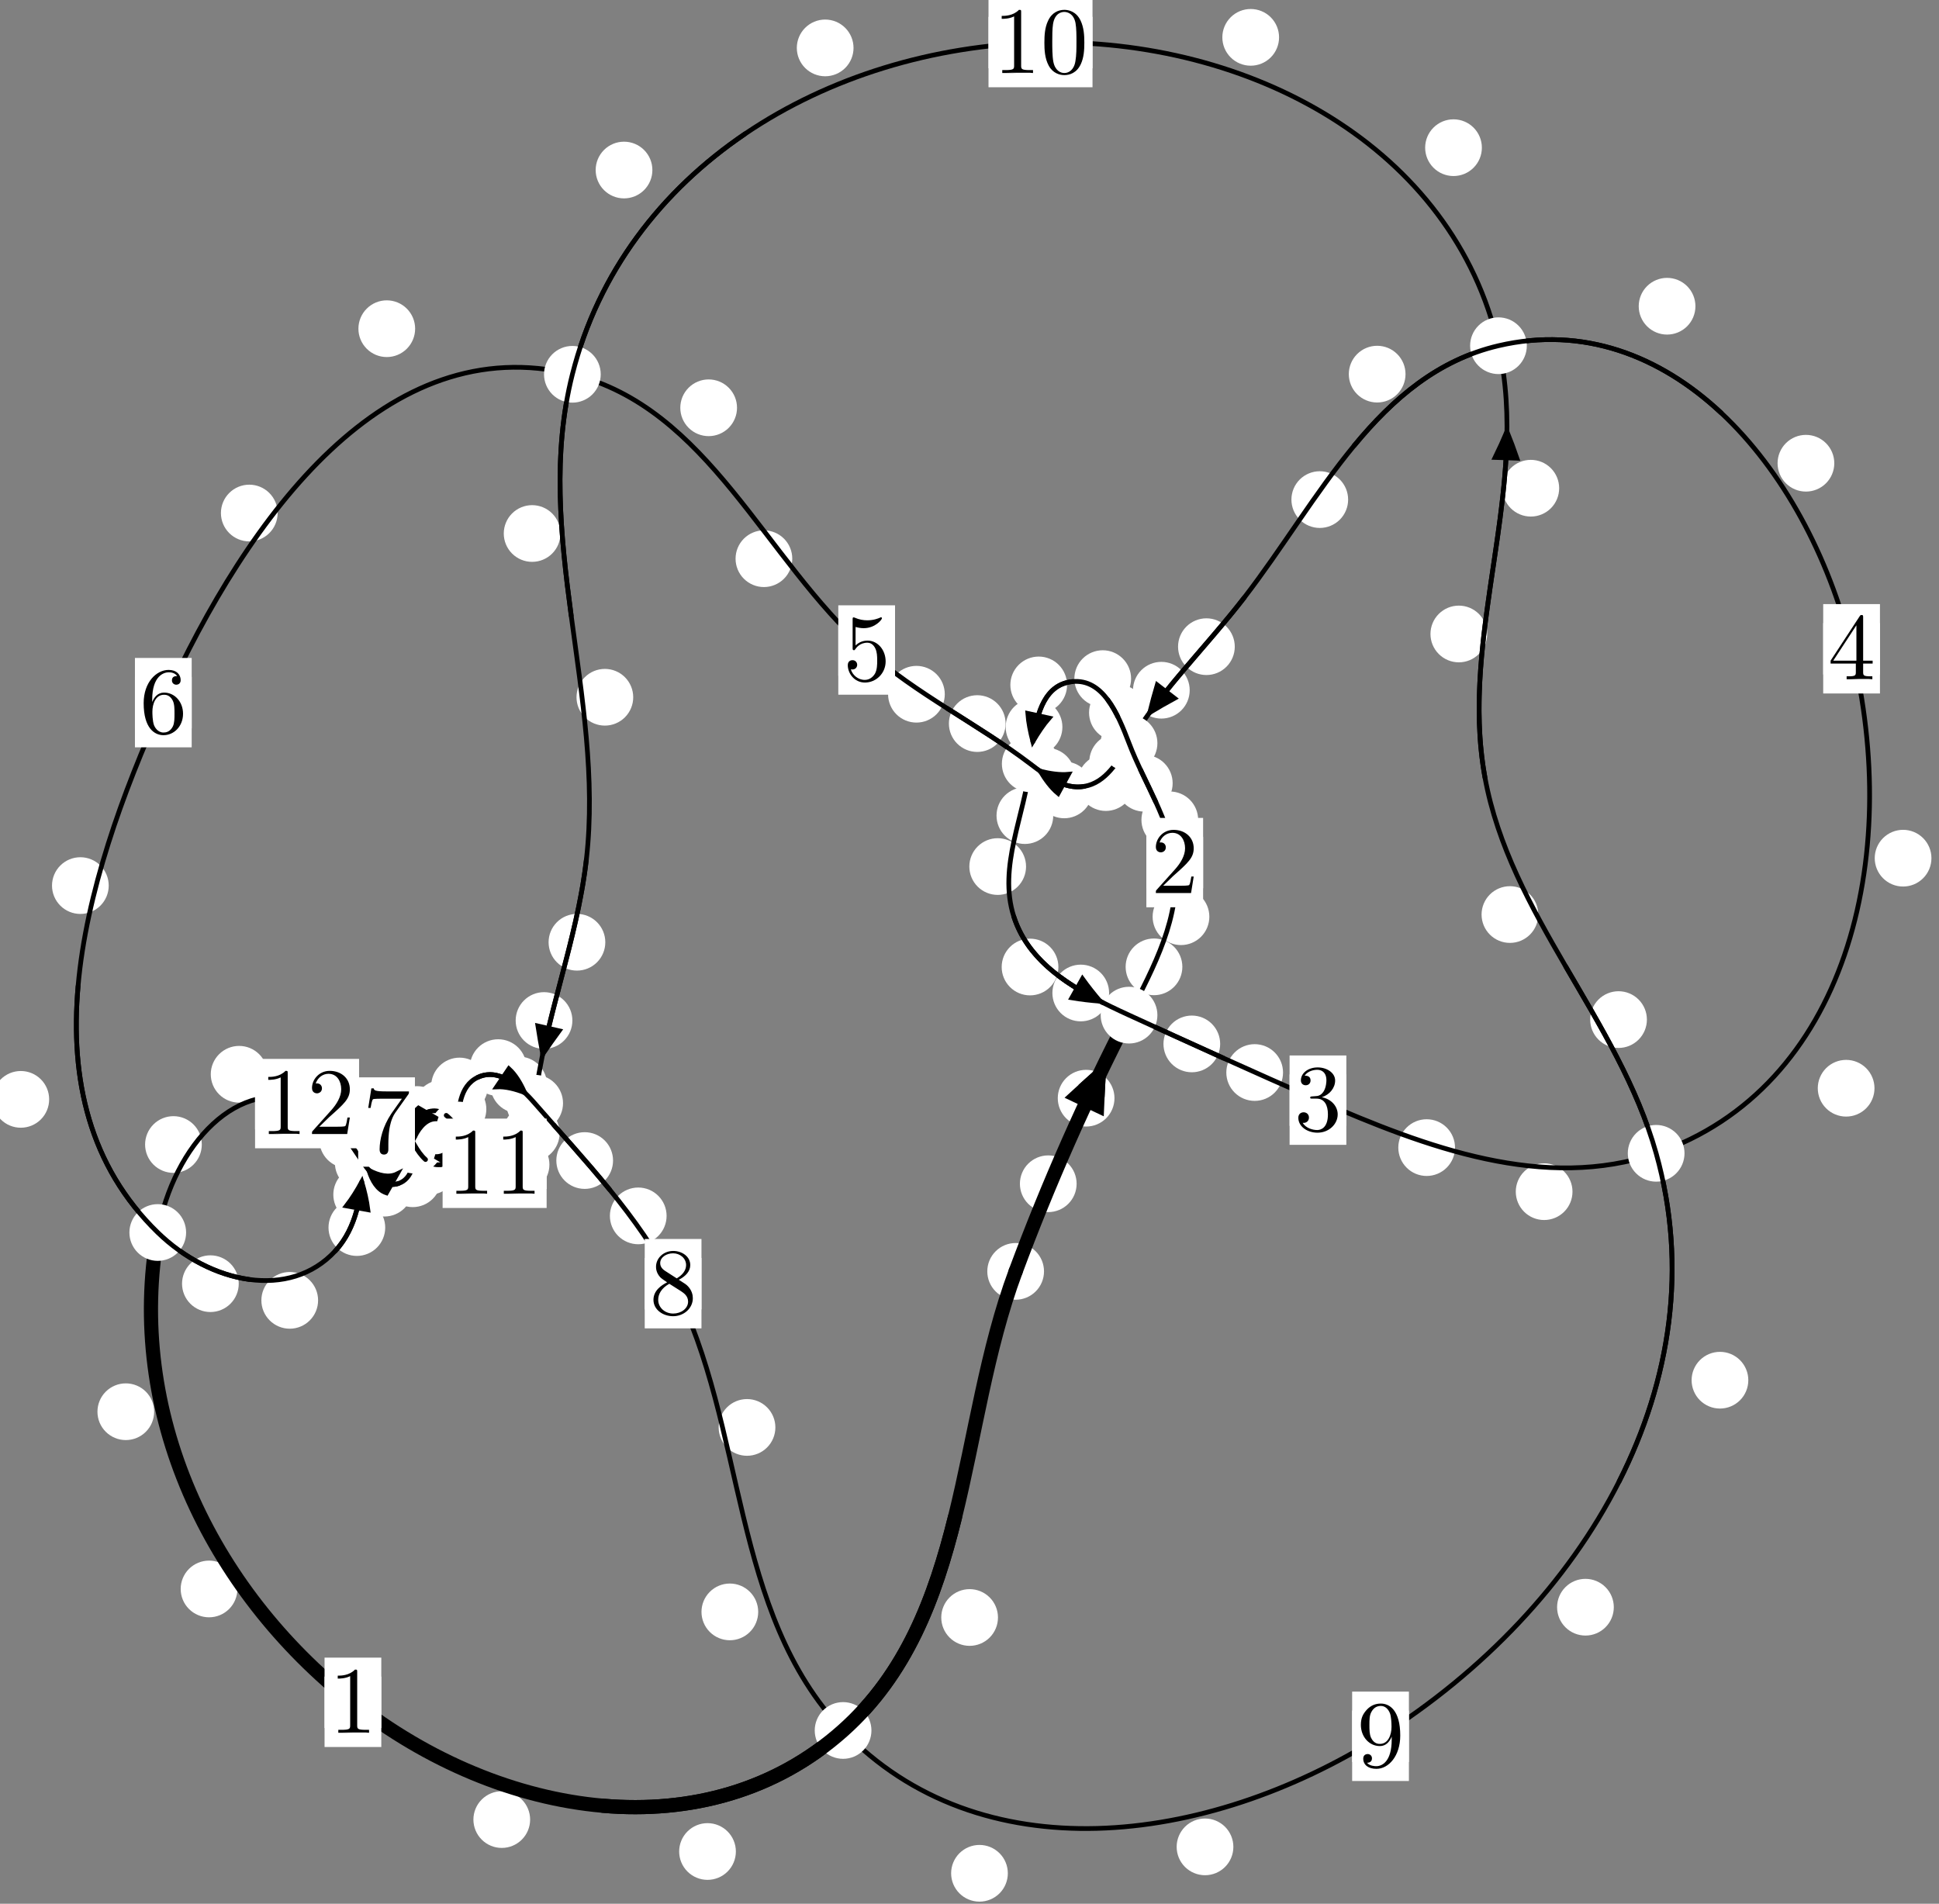 <?xml version="1.0"?>
<!-- Created by MetaPost 1.999 on 2021.07.06:0008 -->
<svg version="1.1" xmlns="http://www.w3.org/2000/svg" xmlns:xlink="http://www.w3.org/1999/xlink" width="204.369" height="200.665" viewBox="0 0 204.369 200.665">
<rect x="0" y="0" width="204.369" height="200.665" fill="#808080" stroke="none"/>
<!-- Original BoundingBox: -119.796310 -93.441727 84.572449 107.223541 -->
  <defs>
    <g transform="scale(0.01,0.01)" id="GLYPHcmr10_48">
      <path style="fill-rule: evenodd;" d="M460 -320C460 -400,455 -480,420 -554C374 -650,292 -666,250 -666C190 -666,117 -640,76 -547C44 -478,39 -400,39 -320C39 -245,43 -155,84 -79C127 2,200 22,249 22C303 22,379 1,423 -94C455 -163,460 -241,460 -320M249 -0C210 -0,151 -25,133 -121C122 -181,122 -273,122 -332C122 -396,122 -462,130 -516C149 -635,224 -644,249 -644C282 -644,348 -626,367 -527C377 -471,377 -395,377 -332C377 -257,377 -189,366 -125C351 -30,294 -0,249 -0"></path>
    </g>
    <g transform="scale(0.01,0.01)" id="GLYPHcmr10_49">
      <path style="fill-rule: evenodd;" d="M294 -640C294 -664,294 -666,271 -666C209 -602,121 -602,89 -602L89 -571C109 -571,168 -571,220 -597L220 -79C220 -43,217 -31,127 -31L95 -31L95 -0L257 -0L130 -3L217 -3L257 -3L297 -3L384 -3L419 -0L419 -31L387 -31C297 -31,294 -42,294 -79"></path>
    </g>
    <g transform="scale(0.01,0.01)" id="GLYPHcmr10_50">
      <path style="fill-rule: evenodd;" d="M127 -77L233 -180C389 -318,449 -372,449 -472C449 -586,359 -666,237 -666C124 -666,50 -574,50 -485C50 -429,100 -429,103 -429C120 -429,155 -441,155 -482C155 -508,137 -534,102 -534C94 -534,92 -534,89 -533C112 -598,166 -635,224 -635C315 -635,358 -554,358 -472C358 -392,308 -313,253 -251L61 -37C50 -26,50 -24,50 -0L421 -0L449 -174L424 -174C419 -144,412 -100,402 -85C395 -77,329 -77,307 -77"></path>
    </g>
    <g transform="scale(0.01,0.01)" id="GLYPHcmr10_51">
      <path style="fill-rule: evenodd;" d="M290 -352C372 -379,430 -449,430 -528C430 -610,342 -666,246 -666C145 -666,69 -606,69 -530C69 -497,91 -478,120 -478C151 -478,171 -500,171 -529C171 -579,124 -579,109 -579C140 -628,206 -641,242 -641C283 -641,338 -619,338 -529C338 -517,336 -459,310 -415C280 -367,246 -364,221 -363C213 -362,189 -360,182 -360C174 -359,167 -358,167 -348C167 -337,174 -337,191 -337L235 -337C317 -337,354 -269,354 -171C354 -35,285 -6,241 -6C198 -6,123 -23,88 -82C123 -77,154 -99,154 -137C154 -173,127 -193,98 -193C74 -193,42 -179,42 -135C42 -44,135 22,244 22C366 22,457 -69,457 -171C457 -253,394 -331,290 -352"></path>
    </g>
    <g transform="scale(0.01,0.01)" id="GLYPHcmr10_52">
      <path style="fill-rule: evenodd;" d="M294 -165L294 -78C294 -42,292 -31,218 -31L197 -31L197 -0L332 -0L238 -3L290 -3L332 -3L374 -3L427 -3L468 -0L468 -31L447 -31C373 -31,371 -42,371 -78L371 -165L471 -165L471 -196L371 -196L371 -651C371 -671,371 -677,355 -677C346 -677,343 -677,335 -665L28 -196L28 -165M300 -196L56 -196L300 -569"></path>
    </g>
    <g transform="scale(0.01,0.01)" id="GLYPHcmr10_53">
      <path style="fill-rule: evenodd;" d="M449 -201C449 -320,367 -420,259 -420C211 -420,168 -404,132 -369L132 -564C152 -558,185 -551,217 -551C340 -551,410 -642,410 -655C410 -661,407 -666,400 -666C399 -666,397 -666,392 -663C372 -654,323 -634,256 -634C216 -634,170 -641,123 -662C115 -665,113 -665,111 -665C101 -665,101 -657,101 -641L101 -345C101 -327,101 -319,115 -319C122 -319,124 -322,128 -328C139 -344,176 -398,257 -398C309 -398,334 -352,342 -334C358 -297,360 -258,360 -208C360 -173,360 -113,336 -71C312 -32,275 -6,229 -6C156 -6,99 -59,82 -118C85 -117,88 -116,99 -116C132 -116,149 -141,149 -165C149 -189,132 -214,99 -214C85 -214,50 -207,50 -161C50 -75,119 22,231 22C347 22,449 -74,449 -201"></path>
    </g>
    <g transform="scale(0.01,0.01)" id="GLYPHcmr10_54">
      <path style="fill-rule: evenodd;" d="M132 -328L132 -352C132 -605,256 -641,307 -641C331 -641,373 -635,395 -601C380 -601,340 -601,340 -556C340 -525,364 -510,386 -510C402 -510,432 -519,432 -558C432 -618,388 -666,305 -666C177 -666,42 -537,42 -316C42 -49,158 22,251 22C362 22,457 -72,457 -204C457 -331,368 -427,257 -427C189 -427,152 -376,132 -328M251 -6C188 -6,158 -66,152 -81C134 -128,134 -208,134 -226C134 -304,166 -404,256 -404C272 -404,318 -404,349 -342C367 -305,367 -254,367 -205C367 -157,367 -107,350 -71C320 -11,274 -6,251 -6"></path>
    </g>
    <g transform="scale(0.01,0.01)" id="GLYPHcmr10_55">
      <path style="fill-rule: evenodd;" d="M476 -609C485 -621,485 -623,485 -644L242 -644C120 -644,118 -657,114 -676L89 -676L56 -470L81 -470C84 -486,93 -549,106 -561C113 -567,191 -567,204 -567L411 -567C400 -551,321 -442,299 -409C209 -274,176 -135,176 -33C176 -23,176 22,222 22C268 22,268 -23,268 -33L268 -84C268 -139,271 -194,279 -248C283 -271,297 -357,341 -419"></path>
    </g>
    <g transform="scale(0.01,0.01)" id="GLYPHcmr10_56">
      <path style="fill-rule: evenodd;" d="M163 -457C117 -487,113 -521,113 -538C113 -599,178 -641,249 -641C322 -641,386 -589,386 -517C386 -460,347 -412,287 -377M309 -362C381 -399,430 -451,430 -517C430 -609,341 -666,250 -666C150 -666,69 -592,69 -499C69 -481,71 -436,113 -389C124 -377,161 -352,186 -335C128 -306,42 -250,42 -151C42 -45,144 22,249 22C362 22,457 -61,457 -168C457 -204,446 -249,408 -291C389 -312,373 -322,309 -362M209 -320L332 -242C360 -223,407 -193,407 -132C407 -58,332 -6,250 -6C164 -6,92 -68,92 -151C92 -209,124 -273,209 -320"></path>
    </g>
    <g transform="scale(0.01,0.01)" id="GLYPHcmr10_57">
      <path style="fill-rule: evenodd;" d="M367 -318L367 -286C367 -52,263 -6,205 -6C188 -6,134 -8,107 -42C151 -42,159 -71,159 -88C159 -119,135 -134,113 -134C97 -134,67 -125,67 -86C67 -19,121 22,206 22C335 22,457 -114,457 -329C457 -598,342 -666,253 -666C198 -666,149 -648,106 -603C65 -558,42 -516,42 -441C42 -316,130 -218,242 -218C303 -218,344 -260,367 -318M243 -241C227 -241,181 -241,150 -304C132 -341,132 -391,132 -440C132 -494,132 -541,153 -578C180 -628,218 -641,253 -641C299 -641,332 -607,349 -562C361 -530,365 -467,365 -421C365 -338,331 -241,243 -241"></path>
    </g>
  </defs>
  <path d="M113.475 124.773C113.475 123.98,113.16 123.22,112.599 122.66C112.039 122.099,111.278 121.784,110.486 121.784C109.693 121.784,108.933 122.099,108.372 122.66C107.812 123.22,107.497 123.98,107.497 124.773C107.497 125.566,107.812 126.326,108.372 126.886C108.933 127.447,109.693 127.762,110.486 127.762C111.278 127.762,112.039 127.447,112.599 126.886C113.16 126.326,113.475 125.566,113.475 124.773Z" style="fill: rgb(100%,100%,100%);stroke: none;"></path>
  <path d="M110.038 134.008C110.038 133.215,109.723 132.455,109.162 131.895C108.602 131.334,107.842 131.019,107.049 131.019C106.256 131.019,105.496 131.334,104.936 131.895C104.375 132.455,104.06 133.215,104.06 134.008C104.06 134.801,104.375 135.561,104.936 136.121C105.496 136.682,106.256 136.997,107.049 136.997C107.842 136.997,108.602 136.682,109.162 136.121C109.723 135.561,110.038 134.801,110.038 134.008Z" style="fill: rgb(100%,100%,100%);stroke: none;"></path>
  <path d="M124.619 101.91C124.619 101.117,124.304 100.357,123.743 99.796C123.183 99.236,122.423 98.921,121.63 98.921C120.837 98.921,120.077 99.236,119.517 99.796C118.956 100.357,118.641 101.117,118.641 101.91C118.641 102.702,118.956 103.463,119.517 104.023C120.077 104.583,120.837 104.898,121.63 104.898C122.423 104.898,123.183 104.583,123.743 104.023C124.304 103.463,124.619 102.702,124.619 101.91Z" style="fill: rgb(100%,100%,100%);stroke: none;"></path>
  <path d="M117.465 115.754C117.465 114.961,117.151 114.201,116.59 113.641C116.03 113.08,115.269 112.765,114.477 112.765C113.684 112.765,112.924 113.08,112.363 113.641C111.803 114.201,111.488 114.961,111.488 115.754C111.488 116.547,111.803 117.307,112.363 117.867C112.924 118.428,113.684 118.743,114.477 118.743C115.269 118.743,116.03 118.428,116.59 117.867C117.151 117.307,117.465 116.547,117.465 115.754Z" style="fill: rgb(100%,100%,100%);stroke: none;"></path>
  <path d="M126.285 86.415C126.285 85.623,125.97 84.863,125.409 84.302C124.849 83.742,124.089 83.427,123.296 83.427C122.503 83.427,121.743 83.742,121.183 84.302C120.622 84.863,120.307 85.623,120.307 86.415C120.307 87.208,120.622 87.968,121.183 88.529C121.743 89.089,122.503 89.404,123.296 89.404C124.089 89.404,124.849 89.089,125.409 88.529C125.97 87.968,126.285 87.208,126.285 86.415Z" style="fill: rgb(100%,100%,100%);stroke: none;"></path>
  <path d="M127.464 96.626C127.464 95.834,127.149 95.073,126.588 94.513C126.028 93.952,125.268 93.638,124.475 93.638C123.682 93.638,122.922 93.952,122.362 94.513C121.801 95.073,121.486 95.834,121.486 96.626C121.486 97.419,121.801 98.179,122.362 98.74C122.922 99.3,123.682 99.615,124.475 99.615C125.268 99.615,126.028 99.3,126.588 98.74C127.149 98.179,127.464 97.419,127.464 96.626Z" style="fill: rgb(100%,100%,100%);stroke: none;"></path>
  <path d="M120.763 75.114C120.763 74.321,120.448 73.561,119.888 73.001C119.327 72.44,118.567 72.125,117.774 72.125C116.982 72.125,116.222 72.44,115.661 73.001C115.101 73.561,114.786 74.321,114.786 75.114C114.786 75.907,115.101 76.667,115.661 77.227C116.222 77.788,116.982 78.103,117.774 78.103C118.567 78.103,119.327 77.788,119.888 77.227C120.448 76.667,120.763 75.907,120.763 75.114Z" style="fill: rgb(100%,100%,100%);stroke: none;"></path>
  <path d="M123.596 82.558C123.596 81.766,123.281 81.006,122.72 80.445C122.16 79.885,121.4 79.57,120.607 79.57C119.814 79.57,119.054 79.885,118.494 80.445C117.933 81.006,117.618 81.766,117.618 82.558C117.618 83.351,117.933 84.111,118.494 84.672C119.054 85.232,119.814 85.547,120.607 85.547C121.4 85.547,122.16 85.232,122.72 84.672C123.281 84.111,123.596 83.351,123.596 82.558Z" style="fill: rgb(100%,100%,100%);stroke: none;"></path>
  <path d="M112.469 72.194C112.469 71.401,112.154 70.641,111.593 70.08C111.033 69.52,110.273 69.205,109.48 69.205C108.687 69.205,107.927 69.52,107.367 70.08C106.806 70.641,106.491 71.401,106.491 72.194C106.491 72.986,106.806 73.747,107.367 74.307C107.927 74.867,108.687 75.182,109.48 75.182C110.273 75.182,111.033 74.867,111.593 74.307C112.154 73.747,112.469 72.986,112.469 72.194Z" style="fill: rgb(100%,100%,100%);stroke: none;"></path>
  <path d="M119.216 71.53C119.216 70.737,118.901 69.977,118.34 69.417C117.78 68.856,117.02 68.541,116.227 68.541C115.434 68.541,114.674 68.856,114.114 69.417C113.553 69.977,113.238 70.737,113.238 71.53C113.238 72.323,113.553 73.083,114.114 73.643C114.674 74.204,115.434 74.519,116.227 74.519C117.02 74.519,117.78 74.204,118.34 73.643C118.901 73.083,119.216 72.323,119.216 71.53Z" style="fill: rgb(100%,100%,100%);stroke: none;"></path>
  <path d="M111.01 85.969C111.01 85.176,110.695 84.416,110.135 83.855C109.574 83.295,108.814 82.98,108.022 82.98C107.229 82.98,106.469 83.295,105.908 83.855C105.348 84.416,105.033 85.176,105.033 85.969C105.033 86.761,105.348 87.521,105.908 88.082C106.469 88.642,107.229 88.957,108.022 88.957C108.814 88.957,109.574 88.642,110.135 88.082C110.695 87.521,111.01 86.761,111.01 85.969Z" style="fill: rgb(100%,100%,100%);stroke: none;"></path>
  <path d="M111.975 76.631C111.975 75.839,111.66 75.078,111.1 74.518C110.54 73.957,109.779 73.643,108.987 73.643C108.194 73.643,107.434 73.957,106.873 74.518C106.313 75.078,105.998 75.839,105.998 76.631C105.998 77.424,106.313 78.184,106.873 78.745C107.434 79.305,108.194 79.62,108.987 79.62C109.779 79.62,110.54 79.305,111.1 78.745C111.66 78.184,111.975 77.424,111.975 76.631Z" style="fill: rgb(100%,100%,100%);stroke: none;"></path>
  <path d="M111.554 101.928C111.554 101.135,111.239 100.375,110.678 99.814C110.118 99.254,109.358 98.939,108.565 98.939C107.772 98.939,107.012 99.254,106.452 99.814C105.891 100.375,105.576 101.135,105.576 101.928C105.576 102.72,105.891 103.481,106.452 104.041C107.012 104.602,107.772 104.917,108.565 104.917C109.358 104.917,110.118 104.602,110.678 104.041C111.239 103.481,111.554 102.72,111.554 101.928Z" style="fill: rgb(100%,100%,100%);stroke: none;"></path>
  <path d="M108.145 91.338C108.145 90.546,107.83 89.786,107.27 89.225C106.709 88.665,105.949 88.35,105.156 88.35C104.364 88.35,103.603 88.665,103.043 89.225C102.482 89.786,102.168 90.546,102.168 91.338C102.168 92.131,102.482 92.891,103.043 93.452C103.603 94.012,104.364 94.327,105.156 94.327C105.949 94.327,106.709 94.012,107.27 93.452C107.83 92.891,108.145 92.131,108.145 91.338Z" style="fill: rgb(100%,100%,100%);stroke: none;"></path>
  <path d="M128.605 110.033C128.605 109.241,128.291 108.481,127.73 107.92C127.17 107.36,126.409 107.045,125.617 107.045C124.824 107.045,124.064 107.36,123.503 107.92C122.943 108.481,122.628 109.241,122.628 110.033C122.628 110.826,122.943 111.586,123.503 112.147C124.064 112.707,124.824 113.022,125.617 113.022C126.409 113.022,127.17 112.707,127.73 112.147C128.291 111.586,128.605 110.826,128.605 110.033Z" style="fill: rgb(100%,100%,100%);stroke: none;"></path>
  <path d="M116.899 104.667C116.899 103.874,116.584 103.114,116.024 102.553C115.463 101.993,114.703 101.678,113.91 101.678C113.118 101.678,112.358 101.993,111.797 102.553C111.237 103.114,110.922 103.874,110.922 104.667C110.922 105.459,111.237 106.22,111.797 106.78C112.358 107.341,113.118 107.655,113.91 107.655C114.703 107.655,115.463 107.341,116.024 106.78C116.584 106.22,116.899 105.459,116.899 104.667Z" style="fill: rgb(100%,100%,100%);stroke: none;"></path>
  <path d="M153.358 120.963C153.358 120.17,153.043 119.41,152.482 118.85C151.922 118.289,151.162 117.974,150.369 117.974C149.576 117.974,148.816 118.289,148.256 118.85C147.695 119.41,147.38 120.17,147.38 120.963C147.38 121.756,147.695 122.516,148.256 123.076C148.816 123.637,149.576 123.952,150.369 123.952C151.162 123.952,151.922 123.637,152.482 123.076C153.043 122.516,153.358 121.756,153.358 120.963Z" style="fill: rgb(100%,100%,100%);stroke: none;"></path>
  <path d="M135.231 113.049C135.231 112.256,134.916 111.496,134.355 110.936C133.795 110.375,133.035 110.06,132.242 110.06C131.449 110.06,130.689 110.375,130.129 110.936C129.568 111.496,129.253 112.256,129.253 113.049C129.253 113.842,129.568 114.602,130.129 115.162C130.689 115.723,131.449 116.038,132.242 116.038C133.035 116.038,133.795 115.723,134.355 115.162C134.916 114.602,135.231 113.842,135.231 113.049Z" style="fill: rgb(100%,100%,100%);stroke: none;"></path>
  <path d="M197.569 114.705C197.569 113.912,197.254 113.152,196.694 112.591C196.133 112.031,195.373 111.716,194.581 111.716C193.788 111.716,193.028 112.031,192.467 112.591C191.907 113.152,191.592 113.912,191.592 114.705C191.592 115.497,191.907 116.258,192.467 116.818C193.028 117.379,193.788 117.693,194.581 117.693C195.373 117.693,196.133 117.379,196.694 116.818C197.254 116.258,197.569 115.497,197.569 114.705Z" style="fill: rgb(100%,100%,100%);stroke: none;"></path>
  <path d="M165.739 125.608C165.739 124.815,165.424 124.055,164.864 123.494C164.303 122.934,163.543 122.619,162.751 122.619C161.958 122.619,161.198 122.934,160.637 123.494C160.077 124.055,159.762 124.815,159.762 125.608C159.762 126.4,160.077 127.16,160.637 127.721C161.198 128.281,161.958 128.596,162.751 128.596C163.543 128.596,164.303 128.281,164.864 127.721C165.424 127.16,165.739 126.4,165.739 125.608Z" style="fill: rgb(100%,100%,100%);stroke: none;"></path>
  <path d="M193.333 48.826C193.333 48.034,193.018 47.274,192.457 46.713C191.897 46.153,191.137 45.838,190.344 45.838C189.551 45.838,188.791 46.153,188.231 46.713C187.67 47.274,187.355 48.034,187.355 48.826C187.355 49.619,187.67 50.379,188.231 50.94C188.791 51.5,189.551 51.815,190.344 51.815C191.137 51.815,191.897 51.5,192.457 50.94C193.018 50.379,193.333 49.619,193.333 48.826Z" style="fill: rgb(100%,100%,100%);stroke: none;"></path>
  <path d="M203.572 90.456C203.572 89.663,203.258 88.903,202.697 88.343C202.137 87.782,201.376 87.467,200.584 87.467C199.791 87.467,199.031 87.782,198.47 88.343C197.91 88.903,197.595 89.663,197.595 90.456C197.595 91.249,197.91 92.009,198.47 92.569C199.031 93.13,199.791 93.445,200.584 93.445C201.376 93.445,202.137 93.13,202.697 92.569C203.258 92.009,203.572 91.249,203.572 90.456Z" style="fill: rgb(100%,100%,100%);stroke: none;"></path>
  <path d="M148.141 39.436C148.141 38.643,147.826 37.883,147.266 37.323C146.705 36.762,145.945 36.447,145.152 36.447C144.359 36.447,143.599 36.762,143.039 37.323C142.478 37.883,142.163 38.643,142.163 39.436C142.163 40.229,142.478 40.989,143.039 41.55C143.599 42.11,144.359 42.425,145.152 42.425C145.945 42.425,146.705 42.11,147.266 41.55C147.826 40.989,148.141 40.229,148.141 39.436Z" style="fill: rgb(100%,100%,100%);stroke: none;"></path>
  <path d="M178.697 32.277C178.697 31.485,178.382 30.724,177.822 30.164C177.261 29.604,176.501 29.289,175.709 29.289C174.916 29.289,174.156 29.604,173.595 30.164C173.035 30.724,172.72 31.485,172.72 32.277C172.72 33.07,173.035 33.83,173.595 34.391C174.156 34.951,174.916 35.266,175.709 35.266C176.501 35.266,177.261 34.951,177.822 34.391C178.382 33.83,178.697 33.07,178.697 32.277Z" style="fill: rgb(100%,100%,100%);stroke: none;"></path>
  <path d="M130.144 68.163C130.144 67.37,129.829 66.61,129.269 66.049C128.708 65.489,127.948 65.174,127.155 65.174C126.363 65.174,125.602 65.489,125.042 66.049C124.481 66.61,124.166 67.37,124.166 68.163C124.166 68.955,124.481 69.716,125.042 70.276C125.602 70.837,126.363 71.151,127.155 71.151C127.948 71.151,128.708 70.837,129.269 70.276C129.829 69.716,130.144 68.955,130.144 68.163Z" style="fill: rgb(100%,100%,100%);stroke: none;"></path>
  <path d="M142.092 52.66C142.092 51.867,141.777 51.107,141.217 50.546C140.656 49.986,139.896 49.671,139.103 49.671C138.311 49.671,137.551 49.986,136.99 50.546C136.43 51.107,136.115 51.867,136.115 52.66C136.115 53.452,136.43 54.212,136.99 54.773C137.551 55.333,138.311 55.648,139.103 55.648C139.896 55.648,140.656 55.333,141.217 54.773C141.777 54.212,142.092 53.452,142.092 52.66Z" style="fill: rgb(100%,100%,100%);stroke: none;"></path>
  <path d="M120.789 80.303C120.789 79.51,120.474 78.75,119.913 78.189C119.353 77.629,118.592 77.314,117.8 77.314C117.007 77.314,116.247 77.629,115.686 78.189C115.126 78.75,114.811 79.51,114.811 80.303C114.811 81.096,115.126 81.856,115.686 82.416C116.247 82.977,117.007 83.292,117.8 83.292C118.592 83.292,119.353 82.977,119.913 82.416C120.474 81.856,120.789 81.096,120.789 80.303Z" style="fill: rgb(100%,100%,100%);stroke: none;"></path>
  <path d="M125.393 72.753C125.393 71.96,125.078 71.2,124.518 70.64C123.957 70.079,123.197 69.764,122.405 69.764C121.612 69.764,120.852 70.079,120.291 70.64C119.731 71.2,119.416 71.96,119.416 72.753C119.416 73.546,119.731 74.306,120.291 74.866C120.852 75.427,121.612 75.742,122.405 75.742C123.197 75.742,123.957 75.427,124.518 74.866C125.078 74.306,125.393 73.546,125.393 72.753Z" style="fill: rgb(100%,100%,100%);stroke: none;"></path>
  <path d="M115.159 83.26C115.159 82.467,114.844 81.707,114.283 81.146C113.723 80.586,112.963 80.271,112.17 80.271C111.377 80.271,110.617 80.586,110.057 81.146C109.496 81.707,109.181 82.467,109.181 83.26C109.181 84.052,109.496 84.812,110.057 85.373C110.617 85.933,111.377 86.248,112.17 86.248C112.963 86.248,113.723 85.933,114.283 85.373C114.844 84.812,115.159 84.052,115.159 83.26Z" style="fill: rgb(100%,100%,100%);stroke: none;"></path>
  <path d="M119.542 82.487C119.542 81.694,119.227 80.934,118.667 80.374C118.106 79.813,117.346 79.498,116.553 79.498C115.761 79.498,115 79.813,114.44 80.374C113.88 80.934,113.565 81.694,113.565 82.487C113.565 83.28,113.88 84.04,114.44 84.6C115 85.161,115.761 85.476,116.553 85.476C117.346 85.476,118.106 85.161,118.667 84.6C119.227 84.04,119.542 83.28,119.542 82.487Z" style="fill: rgb(100%,100%,100%);stroke: none;"></path>
  <path d="M105.99 76.268C105.99 75.475,105.675 74.715,105.115 74.155C104.554 73.594,103.794 73.279,103.001 73.279C102.209 73.279,101.449 73.594,100.888 74.155C100.328 74.715,100.013 75.475,100.013 76.268C100.013 77.061,100.328 77.821,100.888 78.381C101.449 78.942,102.209 79.257,103.001 79.257C103.794 79.257,104.554 78.942,105.115 78.381C105.675 77.821,105.99 77.061,105.99 76.268Z" style="fill: rgb(100%,100%,100%);stroke: none;"></path>
  <path d="M113.303 81.819C113.303 81.026,112.988 80.266,112.428 79.706C111.867 79.145,111.107 78.83,110.314 78.83C109.522 78.83,108.761 79.145,108.201 79.706C107.64 80.266,107.326 81.026,107.326 81.819C107.326 82.612,107.64 83.372,108.201 83.932C108.761 84.493,109.522 84.808,110.314 84.808C111.107 84.808,111.867 84.493,112.428 83.932C112.988 83.372,113.303 82.612,113.303 81.819Z" style="fill: rgb(100%,100%,100%);stroke: none;"></path>
  <path d="M83.505 58.889C83.505 58.097,83.19 57.337,82.63 56.776C82.069 56.216,81.309 55.901,80.516 55.901C79.724 55.901,78.964 56.216,78.403 56.776C77.843 57.337,77.528 58.097,77.528 58.889C77.528 59.682,77.843 60.442,78.403 61.003C78.964 61.563,79.724 61.878,80.516 61.878C81.309 61.878,82.069 61.563,82.63 61.003C83.19 60.442,83.505 59.682,83.505 58.889Z" style="fill: rgb(100%,100%,100%);stroke: none;"></path>
  <path d="M99.58 73.175C99.58 72.383,99.265 71.623,98.705 71.062C98.144 70.502,97.384 70.187,96.592 70.187C95.799 70.187,95.039 70.502,94.478 71.062C93.918 71.623,93.603 72.383,93.603 73.175C93.603 73.968,93.918 74.728,94.478 75.289C95.039 75.849,95.799 76.164,96.592 76.164C97.384 76.164,98.144 75.849,98.705 75.289C99.265 74.728,99.58 73.968,99.58 73.175Z" style="fill: rgb(100%,100%,100%);stroke: none;"></path>
  <path d="M43.755 34.646C43.755 33.853,43.44 33.093,42.879 32.533C42.319 31.972,41.558 31.657,40.766 31.657C39.973 31.657,39.213 31.972,38.652 32.533C38.092 33.093,37.777 33.853,37.777 34.646C37.777 35.439,38.092 36.199,38.652 36.759C39.213 37.32,39.973 37.635,40.766 37.635C41.558 37.635,42.319 37.32,42.879 36.759C43.44 36.199,43.755 35.439,43.755 34.646Z" style="fill: rgb(100%,100%,100%);stroke: none;"></path>
  <path d="M77.681 42.982C77.681 42.189,77.366 41.429,76.806 40.869C76.245 40.308,75.485 39.993,74.692 39.993C73.9 39.993,73.139 40.308,72.579 40.869C72.018 41.429,71.703 42.189,71.703 42.982C71.703 43.775,72.018 44.535,72.579 45.095C73.139 45.656,73.9 45.971,74.692 45.971C75.485 45.971,76.245 45.656,76.806 45.095C77.366 44.535,77.681 43.775,77.681 42.982Z" style="fill: rgb(100%,100%,100%);stroke: none;"></path>
  <path d="M11.459 93.345C11.459 92.552,11.144 91.792,10.584 91.232C10.023 90.671,9.263 90.356,8.471 90.356C7.678 90.356,6.918 90.671,6.357 91.232C5.797 91.792,5.482 92.552,5.482 93.345C5.482 94.138,5.797 94.898,6.357 95.458C6.918 96.019,7.678 96.334,8.471 96.334C9.263 96.334,10.023 96.019,10.584 95.458C11.144 94.898,11.459 94.138,11.459 93.345Z" style="fill: rgb(100%,100%,100%);stroke: none;"></path>
  <path d="M29.263 54.076C29.263 53.283,28.948 52.523,28.387 51.963C27.827 51.402,27.067 51.087,26.274 51.087C25.481 51.087,24.721 51.402,24.161 51.963C23.6 52.523,23.285 53.283,23.285 54.076C23.285 54.869,23.6 55.629,24.161 56.189C24.721 56.75,25.481 57.065,26.274 57.065C27.067 57.065,27.827 56.75,28.387 56.189C28.948 55.629,29.263 54.869,29.263 54.076Z" style="fill: rgb(100%,100%,100%);stroke: none;"></path>
  <path d="M25.164 135.306C25.164 134.513,24.849 133.753,24.289 133.192C23.728 132.632,22.968 132.317,22.175 132.317C21.383 132.317,20.623 132.632,20.062 133.192C19.502 133.753,19.187 134.513,19.187 135.306C19.187 136.098,19.502 136.858,20.062 137.419C20.623 137.979,21.383 138.294,22.175 138.294C22.968 138.294,23.728 137.979,24.289 137.419C24.849 136.858,25.164 136.098,25.164 135.306Z" style="fill: rgb(100%,100%,100%);stroke: none;"></path>
  <path d="M5.181 115.878C5.181 115.085,4.866 114.325,4.306 113.765C3.745 113.204,2.985 112.889,2.192 112.889C1.4 112.889,0.64 113.204,0.079 113.765C-0.481 114.325,-0.796 115.085,-0.796 115.878C-0.796 116.671,-0.481 117.431,0.079 117.992C0.64 118.552,1.4 118.867,2.192 118.867C2.985 118.867,3.745 118.552,4.306 117.992C4.866 117.431,5.181 116.671,5.181 115.878Z" style="fill: rgb(100%,100%,100%);stroke: none;"></path>
  <path d="M40.601 129.391C40.601 128.598,40.286 127.838,39.726 127.278C39.165 126.717,38.405 126.402,37.613 126.402C36.82 126.402,36.06 126.717,35.499 127.278C34.939 127.838,34.624 128.598,34.624 129.391C34.624 130.184,34.939 130.944,35.499 131.504C36.06 132.065,36.82 132.38,37.613 132.38C38.405 132.38,39.165 132.065,39.726 131.504C40.286 130.944,40.601 130.184,40.601 129.391Z" style="fill: rgb(100%,100%,100%);stroke: none;"></path>
  <path d="M33.527 137.063C33.527 136.27,33.212 135.51,32.651 134.95C32.091 134.389,31.331 134.074,30.538 134.074C29.745 134.074,28.985 134.389,28.425 134.95C27.864 135.51,27.549 136.27,27.549 137.063C27.549 137.856,27.864 138.616,28.425 139.176C28.985 139.737,29.745 140.052,30.538 140.052C31.331 140.052,32.091 139.737,32.651 139.176C33.212 138.616,33.527 137.856,33.527 137.063Z" style="fill: rgb(100%,100%,100%);stroke: none;"></path>
  <path d="M41.371 120.551C41.371 119.758,41.057 118.998,40.496 118.438C39.936 117.877,39.175 117.562,38.383 117.562C37.59 117.562,36.83 117.877,36.269 118.438C35.709 118.998,35.394 119.758,35.394 120.551C35.394 121.344,35.709 122.104,36.269 122.664C36.83 123.225,37.59 123.54,38.383 123.54C39.175 123.54,39.936 123.225,40.496 122.664C41.057 122.104,41.371 121.344,41.371 120.551Z" style="fill: rgb(100%,100%,100%);stroke: none;"></path>
  <path d="M41.109 125.918C41.109 125.125,40.794 124.365,40.234 123.805C39.673 123.244,38.913 122.929,38.12 122.929C37.328 122.929,36.567 123.244,36.007 123.805C35.446 124.365,35.132 125.125,35.132 125.918C35.132 126.711,35.446 127.471,36.007 128.031C36.567 128.592,37.328 128.907,38.12 128.907C38.913 128.907,39.673 128.592,40.234 128.031C40.794 127.471,41.109 126.711,41.109 125.918Z" style="fill: rgb(100%,100%,100%);stroke: none;"></path>
  <path d="M45.098 118.172C45.098 117.379,44.783 116.619,44.223 116.059C43.662 115.498,42.902 115.183,42.109 115.183C41.317 115.183,40.556 115.498,39.996 116.059C39.436 116.619,39.121 117.379,39.121 118.172C39.121 118.965,39.436 119.725,39.996 120.285C40.556 120.846,41.317 121.161,42.109 121.161C42.902 121.161,43.662 120.846,44.223 120.285C44.783 119.725,45.098 118.965,45.098 118.172Z" style="fill: rgb(100%,100%,100%);stroke: none;"></path>
  <path d="M41.926 118.393C41.926 117.6,41.611 116.84,41.05 116.28C40.49 115.719,39.73 115.404,38.937 115.404C38.144 115.404,37.384 115.719,36.824 116.28C36.263 116.84,35.948 117.6,35.948 118.393C35.948 119.186,36.263 119.946,36.824 120.507C37.384 121.067,38.144 121.382,38.937 121.382C39.73 121.382,40.49 121.067,41.05 120.507C41.611 119.946,41.926 119.186,41.926 118.393Z" style="fill: rgb(100%,100%,100%);stroke: none;"></path>
  <path d="M47.324 121.825C47.324 121.033,47.009 120.272,46.448 119.712C45.888 119.151,45.128 118.837,44.335 118.837C43.542 118.837,42.782 119.151,42.222 119.712C41.661 120.272,41.346 121.033,41.346 121.825C41.346 122.618,41.661 123.378,42.222 123.939C42.782 124.499,43.542 124.814,44.335 124.814C45.128 124.814,45.888 124.499,46.448 123.939C47.009 123.378,47.324 122.618,47.324 121.825Z" style="fill: rgb(100%,100%,100%);stroke: none;"></path>
  <path d="M45.984 119.47C45.984 118.677,45.669 117.917,45.108 117.356C44.548 116.796,43.788 116.481,42.995 116.481C42.202 116.481,41.442 116.796,40.882 117.356C40.321 117.917,40.006 118.677,40.006 119.47C40.006 120.262,40.321 121.023,40.882 121.583C41.442 122.143,42.202 122.458,42.995 122.458C43.788 122.458,44.548 122.143,45.108 121.583C45.669 121.023,45.984 120.262,45.984 119.47Z" style="fill: rgb(100%,100%,100%);stroke: none;"></path>
  <path d="M50.908 122.529C50.908 121.737,50.593 120.977,50.033 120.416C49.472 119.856,48.712 119.541,47.919 119.541C47.127 119.541,46.366 119.856,45.806 120.416C45.245 120.977,44.931 121.737,44.931 122.529C44.931 123.322,45.245 124.082,45.806 124.643C46.366 125.203,47.127 125.518,47.919 125.518C48.712 125.518,49.472 125.203,50.033 124.643C50.593 124.082,50.908 123.322,50.908 122.529Z" style="fill: rgb(100%,100%,100%);stroke: none;"></path>
  <path d="M48.209 122.942C48.209 122.149,47.894 121.389,47.334 120.829C46.773 120.268,46.013 119.953,45.22 119.953C44.428 119.953,43.668 120.268,43.107 120.829C42.547 121.389,42.232 122.149,42.232 122.942C42.232 123.735,42.547 124.495,43.107 125.055C43.668 125.616,44.428 125.931,45.22 125.931C46.013 125.931,46.773 125.616,47.334 125.055C47.894 124.495,48.209 123.735,48.209 122.942Z" style="fill: rgb(100%,100%,100%);stroke: none;"></path>
  <path d="M51.259 116.905C51.259 116.113,50.944 115.352,50.384 114.792C49.823 114.232,49.063 113.917,48.27 113.917C47.478 113.917,46.718 114.232,46.157 114.792C45.597 115.352,45.282 116.113,45.282 116.905C45.282 117.698,45.597 118.458,46.157 119.019C46.718 119.579,47.478 119.894,48.27 119.894C49.063 119.894,49.823 119.579,50.384 119.019C50.944 118.458,51.259 117.698,51.259 116.905Z" style="fill: rgb(100%,100%,100%);stroke: none;"></path>
  <path d="M51.315 120.756C51.315 119.964,51 119.203,50.439 118.643C49.879 118.082,49.119 117.767,48.326 117.767C47.533 117.767,46.773 118.082,46.213 118.643C45.652 119.203,45.337 119.964,45.337 120.756C45.337 121.549,45.652 122.309,46.213 122.87C46.773 123.43,47.533 123.745,48.326 123.745C49.119 123.745,49.879 123.43,50.439 122.87C51 122.309,51.315 121.549,51.315 120.756Z" style="fill: rgb(100%,100%,100%);stroke: none;"></path>
  <path d="M55.496 112.532C55.496 111.739,55.181 110.979,54.62 110.418C54.06 109.858,53.3 109.543,52.507 109.543C51.714 109.543,50.954 109.858,50.394 110.418C49.833 110.979,49.518 111.739,49.518 112.532C49.518 113.324,49.833 114.085,50.394 114.645C50.954 115.206,51.714 115.52,52.507 115.52C53.3 115.52,54.06 115.206,54.62 114.645C55.181 114.085,55.496 113.324,55.496 112.532Z" style="fill: rgb(100%,100%,100%);stroke: none;"></path>
  <path d="M51.425 114.47C51.425 113.677,51.11 112.917,50.55 112.356C49.989 111.796,49.229 111.481,48.436 111.481C47.644 111.481,46.884 111.796,46.323 112.356C45.763 112.917,45.448 113.677,45.448 114.47C45.448 115.262,45.763 116.023,46.323 116.583C46.884 117.144,47.644 117.459,48.436 117.459C49.229 117.459,49.989 117.144,50.55 116.583C51.11 116.023,51.425 115.262,51.425 114.47Z" style="fill: rgb(100%,100%,100%);stroke: none;"></path>
  <path d="M64.615 122.326C64.615 121.534,64.3 120.774,63.739 120.213C63.179 119.653,62.419 119.338,61.626 119.338C60.833 119.338,60.073 119.653,59.513 120.213C58.952 120.774,58.637 121.534,58.637 122.326C58.637 123.119,58.952 123.879,59.513 124.44C60.073 125,60.833 125.315,61.626 125.315C62.419 125.315,63.179 125,63.739 124.44C64.3 123.879,64.615 123.119,64.615 122.326Z" style="fill: rgb(100%,100%,100%);stroke: none;"></path>
  <path d="M57.663 114.357C57.663 113.564,57.349 112.804,56.788 112.244C56.228 111.683,55.467 111.368,54.675 111.368C53.882 111.368,53.122 111.683,52.561 112.244C52.001 112.804,51.686 113.564,51.686 114.357C51.686 115.15,52.001 115.91,52.561 116.47C53.122 117.031,53.882 117.346,54.675 117.346C55.467 117.346,56.228 117.031,56.788 116.47C57.349 115.91,57.663 115.15,57.663 114.357Z" style="fill: rgb(100%,100%,100%);stroke: none;"></path>
  <path d="M81.724 150.457C81.724 149.664,81.409 148.904,80.848 148.343C80.288 147.783,79.528 147.468,78.735 147.468C77.942 147.468,77.182 147.783,76.622 148.343C76.061 148.904,75.746 149.664,75.746 150.457C75.746 151.249,76.061 152.01,76.622 152.57C77.182 153.131,77.942 153.446,78.735 153.446C79.528 153.446,80.288 153.131,80.848 152.57C81.409 152.01,81.724 151.249,81.724 150.457Z" style="fill: rgb(100%,100%,100%);stroke: none;"></path>
  <path d="M70.259 128.16C70.259 127.367,69.944 126.607,69.384 126.047C68.824 125.486,68.063 125.171,67.271 125.171C66.478 125.171,65.718 125.486,65.157 126.047C64.597 126.607,64.282 127.367,64.282 128.16C64.282 128.953,64.597 129.713,65.157 130.273C65.718 130.834,66.478 131.149,67.271 131.149C68.063 131.149,68.824 130.834,69.384 130.273C69.944 129.713,70.259 128.953,70.259 128.16Z" style="fill: rgb(100%,100%,100%);stroke: none;"></path>
  <path d="M106.225 197.453C106.225 196.66,105.91 195.9,105.35 195.34C104.789 194.779,104.029 194.464,103.236 194.464C102.444 194.464,101.684 194.779,101.123 195.34C100.563 195.9,100.248 196.66,100.248 197.453C100.248 198.246,100.563 199.006,101.123 199.566C101.684 200.127,102.444 200.442,103.236 200.442C104.029 200.442,104.789 200.127,105.35 199.566C105.91 199.006,106.225 198.246,106.225 197.453Z" style="fill: rgb(100%,100%,100%);stroke: none;"></path>
  <path d="M79.914 169.901C79.914 169.109,79.599 168.348,79.038 167.788C78.478 167.227,77.718 166.912,76.925 166.912C76.132 166.912,75.372 167.227,74.812 167.788C74.251 168.348,73.936 169.109,73.936 169.901C73.936 170.694,74.251 171.454,74.812 172.015C75.372 172.575,76.132 172.89,76.925 172.89C77.718 172.89,78.478 172.575,79.038 172.015C79.599 171.454,79.914 170.694,79.914 169.901Z" style="fill: rgb(100%,100%,100%);stroke: none;"></path>
  <path d="M170.094 169.406C170.094 168.614,169.779 167.853,169.218 167.293C168.658 166.732,167.898 166.418,167.105 166.418C166.312 166.418,165.552 166.732,164.992 167.293C164.431 167.853,164.116 168.614,164.116 169.406C164.116 170.199,164.431 170.959,164.992 171.52C165.552 172.08,166.312 172.395,167.105 172.395C167.898 172.395,168.658 172.08,169.218 171.52C169.779 170.959,170.094 170.199,170.094 169.406Z" style="fill: rgb(100%,100%,100%);stroke: none;"></path>
  <path d="M129.996 194.668C129.996 193.876,129.681 193.116,129.121 192.555C128.561 191.995,127.8 191.68,127.008 191.68C126.215 191.68,125.455 191.995,124.894 192.555C124.334 193.116,124.019 193.876,124.019 194.668C124.019 195.461,124.334 196.221,124.894 196.782C125.455 197.342,126.215 197.657,127.008 197.657C127.8 197.657,128.561 197.342,129.121 196.782C129.681 196.221,129.996 195.461,129.996 194.668Z" style="fill: rgb(100%,100%,100%);stroke: none;"></path>
  <path d="M173.582 107.469C173.582 106.676,173.267 105.916,172.706 105.355C172.146 104.795,171.386 104.48,170.593 104.48C169.8 104.48,169.04 104.795,168.48 105.355C167.919 105.916,167.604 106.676,167.604 107.469C167.604 108.262,167.919 109.022,168.48 109.582C169.04 110.143,169.8 110.458,170.593 110.458C171.386 110.458,172.146 110.143,172.706 109.582C173.267 109.022,173.582 108.262,173.582 107.469Z" style="fill: rgb(100%,100%,100%);stroke: none;"></path>
  <path d="M184.271 145.479C184.271 144.687,183.956 143.926,183.396 143.366C182.835 142.805,182.075 142.491,181.283 142.491C180.49 142.491,179.73 142.805,179.169 143.366C178.609 143.926,178.294 144.687,178.294 145.479C178.294 146.272,178.609 147.032,179.169 147.593C179.73 148.153,180.49 148.468,181.283 148.468C182.075 148.468,182.835 148.153,183.396 147.593C183.956 147.032,184.271 146.272,184.271 145.479Z" style="fill: rgb(100%,100%,100%);stroke: none;"></path>
  <path d="M156.748 66.824C156.748 66.031,156.433 65.271,155.872 64.711C155.312 64.15,154.552 63.835,153.759 63.835C152.966 63.835,152.206 64.15,151.646 64.711C151.085 65.271,150.77 66.031,150.77 66.824C150.77 67.617,151.085 68.377,151.646 68.937C152.206 69.498,152.966 69.813,153.759 69.813C154.552 69.813,155.312 69.498,155.872 68.937C156.433 68.377,156.748 67.617,156.748 66.824Z" style="fill: rgb(100%,100%,100%);stroke: none;"></path>
  <path d="M162.133 96.397C162.133 95.605,161.818 94.845,161.258 94.284C160.697 93.724,159.937 93.409,159.144 93.409C158.352 93.409,157.591 93.724,157.031 94.284C156.471 94.845,156.156 95.605,156.156 96.397C156.156 97.19,156.471 97.95,157.031 98.511C157.591 99.071,158.352 99.386,159.144 99.386C159.937 99.386,160.697 99.071,161.258 98.511C161.818 97.95,162.133 97.19,162.133 96.397Z" style="fill: rgb(100%,100%,100%);stroke: none;"></path>
  <path d="M156.188 15.566C156.188 14.773,155.873 14.013,155.312 13.452C154.752 12.892,153.992 12.577,153.199 12.577C152.406 12.577,151.646 12.892,151.086 13.452C150.525 14.013,150.21 14.773,150.21 15.566C150.21 16.358,150.525 17.119,151.086 17.679C151.646 18.24,152.406 18.555,153.199 18.555C153.992 18.555,154.752 18.24,155.312 17.679C155.873 17.119,156.188 16.358,156.188 15.566Z" style="fill: rgb(100%,100%,100%);stroke: none;"></path>
  <path d="M164.335 51.459C164.335 50.667,164.02 49.906,163.46 49.346C162.899 48.785,162.139 48.471,161.346 48.471C160.554 48.471,159.793 48.785,159.233 49.346C158.672 49.906,158.357 50.667,158.357 51.459C158.357 52.252,158.672 53.012,159.233 53.573C159.793 54.133,160.554 54.448,161.346 54.448C162.139 54.448,162.899 54.133,163.46 53.573C164.02 53.012,164.335 52.252,164.335 51.459Z" style="fill: rgb(100%,100%,100%);stroke: none;"></path>
  <path d="M89.961 5.05C89.961 4.257,89.646 3.497,89.086 2.937C88.525 2.376,87.765 2.061,86.972 2.061C86.18 2.061,85.42 2.376,84.859 2.937C84.299 3.497,83.984 4.257,83.984 5.05C83.984 5.843,84.299 6.603,84.859 7.163C85.42 7.724,86.18 8.039,86.972 8.039C87.765 8.039,88.525 7.724,89.086 7.163C89.646 6.603,89.961 5.843,89.961 5.05Z" style="fill: rgb(100%,100%,100%);stroke: none;"></path>
  <path d="M134.812 3.937C134.812 3.144,134.497 2.384,133.936 1.823C133.376 1.263,132.616 0.948,131.823 0.948C131.03 0.948,130.27 1.263,129.71 1.823C129.149 2.384,128.834 3.144,128.834 3.937C128.834 4.729,129.149 5.49,129.71 6.05C130.27 6.61,131.03 6.925,131.823 6.925C132.616 6.925,133.376 6.61,133.936 6.05C134.497 5.49,134.812 4.729,134.812 3.937Z" style="fill: rgb(100%,100%,100%);stroke: none;"></path>
  <path d="M59.074 56.234C59.074 55.441,58.759 54.681,58.199 54.12C57.638 53.56,56.878 53.245,56.085 53.245C55.293 53.245,54.533 53.56,53.972 54.12C53.412 54.681,53.097 55.441,53.097 56.234C53.097 57.026,53.412 57.786,53.972 58.347C54.533 58.907,55.293 59.222,56.085 59.222C56.878 59.222,57.638 58.907,58.199 58.347C58.759 57.786,59.074 57.026,59.074 56.234Z" style="fill: rgb(100%,100%,100%);stroke: none;"></path>
  <path d="M68.761 17.922C68.761 17.13,68.446 16.37,67.885 15.809C67.325 15.249,66.565 14.934,65.772 14.934C64.979 14.934,64.219 15.249,63.659 15.809C63.098 16.37,62.783 17.13,62.783 17.922C62.783 18.715,63.098 19.475,63.659 20.036C64.219 20.596,64.979 20.911,65.772 20.911C66.565 20.911,67.325 20.596,67.885 20.036C68.446 19.475,68.761 18.715,68.761 17.922Z" style="fill: rgb(100%,100%,100%);stroke: none;"></path>
  <path d="M63.799 99.317C63.799 98.525,63.484 97.765,62.923 97.204C62.363 96.644,61.603 96.329,60.81 96.329C60.017 96.329,59.257 96.644,58.697 97.204C58.136 97.765,57.821 98.525,57.821 99.317C57.821 100.11,58.136 100.87,58.697 101.431C59.257 101.991,60.017 102.306,60.81 102.306C61.603 102.306,62.363 101.991,62.923 101.431C63.484 100.87,63.799 100.11,63.799 99.317Z" style="fill: rgb(100%,100%,100%);stroke: none;"></path>
  <path d="M66.741 73.493C66.741 72.701,66.426 71.941,65.866 71.38C65.305 70.82,64.545 70.505,63.752 70.505C62.96 70.505,62.199 70.82,61.639 71.38C61.079 71.941,60.764 72.701,60.764 73.493C60.764 74.286,61.079 75.046,61.639 75.607C62.199 76.167,62.96 76.482,63.752 76.482C64.545 76.482,65.305 76.167,65.866 75.607C66.426 75.046,66.741 74.286,66.741 73.493Z" style="fill: rgb(100%,100%,100%);stroke: none;"></path>
  <path d="M58.985 119.43C58.985 118.637,58.67 117.877,58.11 117.316C57.55 116.756,56.789 116.441,55.997 116.441C55.204 116.441,54.444 116.756,53.883 117.316C53.323 117.877,53.008 118.637,53.008 119.43C53.008 120.222,53.323 120.982,53.883 121.543C54.444 122.103,55.204 122.418,55.997 122.418C56.789 122.418,57.55 122.103,58.11 121.543C58.67 120.982,58.985 120.222,58.985 119.43Z" style="fill: rgb(100%,100%,100%);stroke: none;"></path>
  <path d="M60.328 107.567C60.328 106.774,60.013 106.014,59.453 105.454C58.892 104.893,58.132 104.578,57.339 104.578C56.547 104.578,55.787 104.893,55.226 105.454C54.666 106.014,54.351 106.774,54.351 107.567C54.351 108.36,54.666 109.12,55.226 109.68C55.787 110.241,56.547 110.556,57.339 110.556C58.132 110.556,58.892 110.241,59.453 109.68C60.013 109.12,60.328 108.36,60.328 107.567Z" style="fill: rgb(100%,100%,100%);stroke: none;"></path>
  <path d="M53.281 122.522C53.281 121.73,52.966 120.97,52.406 120.409C51.845 119.849,51.085 119.534,50.293 119.534C49.5 119.534,48.74 119.849,48.179 120.409C47.619 120.97,47.304 121.73,47.304 122.522C47.304 123.315,47.619 124.075,48.179 124.636C48.74 125.196,49.5 125.511,50.293 125.511C51.085 125.511,51.845 125.196,52.406 124.636C52.966 124.075,53.281 123.315,53.281 122.522Z" style="fill: rgb(100%,100%,100%);stroke: none;"></path>
  <path d="M57.908 122.757C57.908 121.964,57.593 121.204,57.032 120.644C56.472 120.083,55.712 119.768,54.919 119.768C54.126 119.768,53.366 120.083,52.806 120.644C52.245 121.204,51.93 121.964,51.93 122.757C51.93 123.55,52.245 124.31,52.806 124.87C53.366 125.431,54.126 125.746,54.919 125.746C55.712 125.746,56.472 125.431,57.032 124.87C57.593 124.31,57.908 123.55,57.908 122.757Z" style="fill: rgb(100%,100%,100%);stroke: none;"></path>
  <path d="M50.597 117.932C50.597 117.139,50.283 116.379,49.722 115.818C49.162 115.258,48.401 114.943,47.609 114.943C46.816 114.943,46.056 115.258,45.495 115.818C44.935 116.379,44.62 117.139,44.62 117.932C44.62 118.724,44.935 119.484,45.495 120.045C46.056 120.605,46.816 120.92,47.609 120.92C48.401 120.92,49.162 120.605,49.722 120.045C50.283 119.484,50.597 118.724,50.597 117.932Z" style="fill: rgb(100%,100%,100%);stroke: none;"></path>
  <path d="M52.244 120.72C52.244 119.927,51.929 119.167,51.369 118.606C50.808 118.046,50.048 117.731,49.256 117.731C48.463 117.731,47.703 118.046,47.142 118.606C46.582 119.167,46.267 119.927,46.267 120.72C46.267 121.512,46.582 122.272,47.142 122.833C47.703 123.393,48.463 123.708,49.256 123.708C50.048 123.708,50.808 123.393,51.369 122.833C51.929 122.272,52.244 121.512,52.244 120.72Z" style="fill: rgb(100%,100%,100%);stroke: none;"></path>
  <path d="M46.946 117.476C46.946 116.683,46.631 115.923,46.07 115.363C45.51 114.802,44.75 114.487,43.957 114.487C43.164 114.487,42.404 114.802,41.844 115.363C41.283 115.923,40.968 116.683,40.968 117.476C40.968 118.269,41.283 119.029,41.844 119.589C42.404 120.15,43.164 120.465,43.957 120.465C44.75 120.465,45.51 120.15,46.07 119.589C46.631 119.029,46.946 118.269,46.946 117.476Z" style="fill: rgb(100%,100%,100%);stroke: none;"></path>
  <path d="M49.582 116.826C49.582 116.033,49.267 115.273,48.707 114.713C48.146 114.152,47.386 113.837,46.593 113.837C45.801 113.837,45.041 114.152,44.48 114.713C43.92 115.273,43.605 116.033,43.605 116.826C43.605 117.619,43.92 118.379,44.48 118.939C45.041 119.5,45.801 119.815,46.593 119.815C47.386 119.815,48.146 119.5,48.707 118.939C49.267 118.379,49.582 117.619,49.582 116.826Z" style="fill: rgb(100%,100%,100%);stroke: none;"></path>
  <path d="M46.721 122.389C46.721 121.596,46.406 120.836,45.845 120.275C45.285 119.715,44.525 119.4,43.732 119.4C42.939 119.4,42.179 119.715,41.619 120.275C41.058 120.836,40.743 121.596,40.743 122.389C40.743 123.181,41.058 123.942,41.619 124.502C42.179 125.063,42.939 125.377,43.732 125.377C44.525 125.377,45.285 125.063,45.845 124.502C46.406 123.942,46.721 123.181,46.721 122.389Z" style="fill: rgb(100%,100%,100%);stroke: none;"></path>
  <path d="M46.652 119.159C46.652 118.366,46.337 117.606,45.777 117.046C45.216 116.485,44.456 116.17,43.664 116.17C42.871 116.17,42.111 116.485,41.55 117.046C40.99 117.606,40.675 118.366,40.675 119.159C40.675 119.952,40.99 120.712,41.55 121.272C42.111 121.833,42.871 122.148,43.664 122.148C44.456 122.148,45.216 121.833,45.777 121.272C46.337 120.712,46.652 119.952,46.652 119.159Z" style="fill: rgb(100%,100%,100%);stroke: none;"></path>
  <path d="M43.503 125.238C43.503 124.446,43.188 123.685,42.628 123.125C42.068 122.564,41.307 122.25,40.515 122.25C39.722 122.25,38.962 122.564,38.401 123.125C37.841 123.685,37.526 124.446,37.526 125.238C37.526 126.031,37.841 126.791,38.401 127.352C38.962 127.912,39.722 128.227,40.515 128.227C41.307 128.227,42.068 127.912,42.628 127.352C43.188 126.791,43.503 126.031,43.503 125.238Z" style="fill: rgb(100%,100%,100%);stroke: none;"></path>
  <path d="M46.49 124.246C46.49 123.453,46.175 122.693,45.614 122.133C45.054 121.572,44.294 121.257,43.501 121.257C42.708 121.257,41.948 121.572,41.388 122.133C40.827 122.693,40.512 123.453,40.512 124.246C40.512 125.039,40.827 125.799,41.388 126.359C41.948 126.92,42.708 127.235,43.501 127.235C44.294 127.235,45.054 126.92,45.614 126.359C46.175 125.799,46.49 125.039,46.49 124.246Z" style="fill: rgb(100%,100%,100%);stroke: none;"></path>
  <path d="M39.632 120.134C39.632 119.341,39.317 118.581,38.757 118.021C38.196 117.46,37.436 117.145,36.643 117.145C35.851 117.145,35.091 117.46,34.53 118.021C33.97 118.581,33.655 119.341,33.655 120.134C33.655 120.927,33.97 121.687,34.53 122.247C35.091 122.808,35.851 123.123,36.643 123.123C37.436 123.123,38.196 122.808,38.757 122.247C39.317 121.687,39.632 120.927,39.632 120.134Z" style="fill: rgb(100%,100%,100%);stroke: none;"></path>
  <path d="M42.204 123.941C42.204 123.149,41.889 122.389,41.328 121.828C40.768 121.268,40.008 120.953,39.215 120.953C38.422 120.953,37.662 121.268,37.102 121.828C36.541 122.389,36.226 123.149,36.226 123.941C36.226 124.734,36.541 125.494,37.102 126.055C37.662 126.615,38.422 126.93,39.215 126.93C40.008 126.93,40.768 126.615,41.328 126.055C41.889 125.494,42.204 124.734,42.204 123.941Z" style="fill: rgb(100%,100%,100%);stroke: none;"></path>
  <path d="M28.193 113.233C28.193 112.44,27.878 111.68,27.318 111.12C26.757 110.559,25.997 110.244,25.204 110.244C24.412 110.244,23.651 110.559,23.091 111.12C22.53 111.68,22.215 112.44,22.215 113.233C22.215 114.026,22.53 114.786,23.091 115.346C23.651 115.907,24.412 116.222,25.204 116.222C25.997 116.222,26.757 115.907,27.318 115.346C27.878 114.786,28.193 114.026,28.193 113.233Z" style="fill: rgb(100%,100%,100%);stroke: none;"></path>
  <path d="M38.054 117.488C38.054 116.695,37.739 115.935,37.179 115.375C36.618 114.814,35.858 114.499,35.066 114.499C34.273 114.499,33.513 114.814,32.952 115.375C32.392 115.935,32.077 116.695,32.077 117.488C32.077 118.281,32.392 119.041,32.952 119.601C33.513 120.162,34.273 120.477,35.066 120.477C35.858 120.477,36.618 120.162,37.179 119.601C37.739 119.041,38.054 118.281,38.054 117.488Z" style="fill: rgb(100%,100%,100%);stroke: none;"></path>
  <path d="M16.248 148.801C16.248 148.009,15.933 147.249,15.373 146.688C14.812 146.128,14.052 145.813,13.259 145.813C12.467 145.813,11.706 146.128,11.146 146.688C10.585 147.249,10.271 148.009,10.271 148.801C10.271 149.594,10.585 150.354,11.146 150.915C11.706 151.475,12.467 151.79,13.259 151.79C14.052 151.79,14.812 151.475,15.373 150.915C15.933 150.354,16.248 149.594,16.248 148.801Z" style="fill: rgb(100%,100%,100%);stroke: none;"></path>
  <path d="M21.27 120.638C21.27 119.845,20.955 119.085,20.395 118.524C19.834 117.964,19.074 117.649,18.282 117.649C17.489 117.649,16.729 117.964,16.168 118.524C15.608 119.085,15.293 119.845,15.293 120.638C15.293 121.43,15.608 122.19,16.168 122.751C16.729 123.311,17.489 123.626,18.282 123.626C19.074 123.626,19.834 123.311,20.395 122.751C20.955 122.19,21.27 121.43,21.27 120.638Z" style="fill: rgb(100%,100%,100%);stroke: none;"></path>
  <path d="M55.875 191.792C55.875 190.999,55.56 190.239,54.999 189.678C54.439 189.118,53.679 188.803,52.886 188.803C52.093 188.803,51.333 189.118,50.773 189.678C50.212 190.239,49.897 190.999,49.897 191.792C49.897 192.584,50.212 193.344,50.773 193.905C51.333 194.465,52.093 194.78,52.886 194.78C53.679 194.78,54.439 194.465,54.999 193.905C55.56 193.344,55.875 192.584,55.875 191.792Z" style="fill: rgb(100%,100%,100%);stroke: none;"></path>
  <path d="M25.022 167.483C25.022 166.691,24.707 165.931,24.147 165.37C23.586 164.81,22.826 164.495,22.033 164.495C21.241 164.495,20.48 164.81,19.92 165.37C19.359 165.931,19.044 166.691,19.044 167.483C19.044 168.276,19.359 169.036,19.92 169.597C20.48 170.157,21.241 170.472,22.033 170.472C22.826 170.472,23.586 170.157,24.147 169.597C24.707 169.036,25.022 168.276,25.022 167.483Z" style="fill: rgb(100%,100%,100%);stroke: none;"></path>
  <path d="M105.186 170.491C105.186 169.698,104.871 168.938,104.311 168.378C103.75 167.817,102.99 167.502,102.197 167.502C101.405 167.502,100.644 167.817,100.084 168.378C99.523 168.938,99.208 169.698,99.208 170.491C99.208 171.284,99.523 172.044,100.084 172.604C100.644 173.165,101.405 173.48,102.197 173.48C102.99 173.48,103.75 173.165,104.311 172.604C104.871 172.044,105.186 171.284,105.186 170.491Z" style="fill: rgb(100%,100%,100%);stroke: none;"></path>
  <path d="M77.56 195.157C77.56 194.364,77.245 193.604,76.685 193.044C76.124 192.483,75.364 192.168,74.571 192.168C73.779 192.168,73.019 192.483,72.458 193.044C71.898 193.604,71.583 194.364,71.583 195.157C71.583 195.95,71.898 196.71,72.458 197.27C73.019 197.831,73.779 198.146,74.571 198.146C75.364 198.146,76.124 197.831,76.685 197.27C77.245 196.71,77.56 195.95,77.56 195.157Z" style="fill: rgb(100%,100%,100%);stroke: none;"></path>
  <path d="M107.049 134.008C110.486 124.773,114.477 115.754,119 107C121.63 101.91,124.475 96.626,123.816 90.922C123.296 86.415,120.607 82.558,119 78.335C117.774 75.114,116.227 71.53,113.034 71.844C109.48 72.194,108.987 76.631,108.586 80.507C108.022 85.969,105.156 91.338,106.859 96.627C108.565 101.928,113.91 104.667,119 107C125.617 110.033,132.242 113.049,138.913 115.961C150.369 120.963,162.751 125.608,174.557 121.564C194.581 114.705,200.584 90.456,195.155 68.385C190.344 48.826,175.709 32.277,157.937 36.441C145.152 39.436,139.103 52.66,131.143 62.989C127.155 68.163,122.405 72.753,119 78.335C117.8 80.303,116.553 82.487,114.297 82.885C112.17 83.26,110.314 81.819,108.586 80.507C103.001 76.268,96.592 73.175,91.347 68.514C80.516 58.889,74.692 42.982,60.328 39.453C40.766 34.646,26.274 54.076,17.213 74.062C8.471 93.345,2.192 115.878,16.628 129.912C22.175 135.306,30.538 137.063,35.337 131.858C37.613 129.391,38.12 125.918,38.284 122.564C38.383 120.551,38.937 118.393,40.742 118.267C42.109 118.172,42.995 119.47,43.696 120.703C44.335 121.825,45.22 122.942,46.439 122.756C47.919 122.529,48.326 120.756,48.302 119.106C48.27 116.905,48.436 114.47,50.35 113.559C52.507 112.532,54.675 114.357,56.353 116.281C61.626 122.326,67.271 128.16,70.944 135.305C78.735 150.457,76.925 169.901,88.86 182.399C103.236 197.453,127.008 194.668,145.506 183.014C167.105 169.406,181.283 145.479,174.557 121.564C170.593 107.469,159.144 96.397,156.512 81.944C153.759 66.824,161.346 51.459,157.937 36.441C153.199 15.566,131.823 3.937,109.669 4.487C86.972 5.05,65.772 17.922,60.328 39.453C56.085 56.234,63.752 73.493,61.803 90.604C60.81 99.317,57.339 107.567,56.353 116.281C55.997 119.43,54.919 122.757,52.132 122.616C50.293 122.522,49.256 120.72,48.302 119.106C47.609 117.932,46.593 116.826,45.345 117.134C43.957 117.476,43.664 119.159,43.696 120.703C43.732 122.389,43.501 124.246,41.995 124.747C40.515 125.238,39.215 123.941,38.284 122.564C36.643 120.134,35.066 117.488,32.366 116.323C25.204 113.233,18.282 120.638,16.628 129.912C13.259 148.801,22.033 167.483,37.199 179.432C52.886 191.792,74.571 195.157,88.86 182.399C102.197 170.491,100.91 150.502,107.049 134.008" style="stroke:rgb(0%,0%,0%); stroke-width: 0.498;stroke-linecap: round;stroke-linejoin: round;stroke-miterlimit: 10;fill: none;"></path>
  <path d="M107.049 134.008C110.486 124.773,114.477 115.754,119 107" style="stroke:rgb(0%,0%,0%); stroke-width: 1.494;stroke-linecap: round;stroke-linejoin: round;stroke-miterlimit: 10;fill: none;"></path>
  <path d="M16.628 129.912C13.259 148.801,22.033 167.483,37.199 179.432C52.886 191.792,74.571 195.157,88.86 182.399C102.197 170.491,100.91 150.502,107.049 134.008" style="stroke:rgb(0%,0%,0%); stroke-width: 1.494;stroke-linecap: round;stroke-linejoin: round;stroke-miterlimit: 10;fill: none;"></path>
  <path d="M121.989 107C121.989 106.207,121.674 105.447,121.113 104.887C120.553 104.326,119.793 104.011,119 104.011C118.207 104.011,117.447 104.326,116.887 104.887C116.326 105.447,116.011 106.207,116.011 107C116.011 107.793,116.326 108.553,116.887 109.113C117.447 109.674,118.207 109.989,119 109.989C119.793 109.989,120.553 109.674,121.113 109.113C121.674 108.553,121.989 107.793,121.989 107Z" style="fill: rgb(100%,100%,100%);stroke: none;"></path>
  <path d="M111.661 102.926C113.847 104.565,116.455 105.833,119 107C122.308 108.517,125.619 110.029,128.936 111.526" style="stroke:rgb(0%,0%,0%); stroke-width: 0.498;stroke-linecap: round;stroke-linejoin: round;stroke-miterlimit: 10;fill: none;"></path>
  <path d="M111.575 80.507C111.575 79.715,111.26 78.954,110.699 78.394C110.139 77.833,109.379 77.518,108.586 77.518C107.793 77.518,107.033 77.833,106.473 78.394C105.912 78.954,105.597 79.715,105.597 80.507C105.597 81.3,105.912 82.06,106.473 82.621C107.033 83.181,107.793 83.496,108.586 83.496C109.379 83.496,110.139 83.181,110.699 82.621C111.26 82.06,111.575 81.3,111.575 80.507Z" style="fill: rgb(100%,100%,100%);stroke: none;"></path>
  <path d="M111.292 82.328C110.346 81.851,109.45 81.163,108.586 80.507C105.794 78.388,102.795 76.555,99.839 74.669" style="stroke:rgb(0%,0%,0%); stroke-width: 0.498;stroke-linecap: round;stroke-linejoin: round;stroke-miterlimit: 10;fill: none;"></path>
  <path d="M177.546 121.564C177.546 120.771,177.231 120.011,176.67 119.45C176.11 118.89,175.35 118.575,174.557 118.575C173.764 118.575,173.004 118.89,172.444 119.45C171.883 120.011,171.568 120.771,171.568 121.564C171.568 122.356,171.883 123.116,172.444 123.677C173.004 124.237,173.764 124.552,174.557 124.552C175.35 124.552,176.11 124.237,176.67 123.677C177.231 123.116,177.546 122.356,177.546 121.564Z" style="fill: rgb(100%,100%,100%);stroke: none;"></path>
  <path d="M170.653 156.154C176.057 145.482,177.92 133.521,174.557 121.564C172.575 114.516,168.722 108.225,165.035 101.888" style="stroke:rgb(0%,0%,0%); stroke-width: 0.498;stroke-linecap: round;stroke-linejoin: round;stroke-miterlimit: 10;fill: none;"></path>
  <path d="M121.989 78.335C121.989 77.542,121.674 76.782,121.113 76.222C120.553 75.661,119.793 75.346,119 75.346C118.207 75.346,117.447 75.661,116.887 76.222C116.326 76.782,116.011 77.542,116.011 78.335C116.011 79.128,116.326 79.888,116.887 80.448C117.447 81.009,118.207 81.324,119 81.324C119.793 81.324,120.553 81.009,121.113 80.448C121.674 79.888,121.989 79.128,121.989 78.335Z" style="fill: rgb(100%,100%,100%);stroke: none;"></path>
  <path d="M121.816 84.522C120.878 82.467,119.804 80.447,119 78.335C118.387 76.725,117.694 75.023,116.755 73.764" style="stroke:rgb(0%,0%,0%); stroke-width: 0.498;stroke-linecap: round;stroke-linejoin: round;stroke-miterlimit: 10;fill: none;"></path>
  <path d="M63.317 39.453C63.317 38.66,63.002 37.9,62.442 37.339C61.881 36.779,61.121 36.464,60.328 36.464C59.536 36.464,58.775 36.779,58.215 37.339C57.654 37.9,57.34 38.66,57.34 39.453C57.34 40.245,57.654 41.006,58.215 41.566C58.775 42.126,59.536 42.441,60.328 42.441C61.121 42.441,61.881 42.126,62.442 41.566C63.002 41.006,63.317 40.245,63.317 39.453Z" style="fill: rgb(100%,100%,100%);stroke: none;"></path>
  <path d="M78.529 14.107C69.711 20.087,63.05 28.688,60.328 39.453C58.207 47.843,59.063 56.353,60.206 64.905" style="stroke:rgb(0%,0%,0%); stroke-width: 0.498;stroke-linecap: round;stroke-linejoin: round;stroke-miterlimit: 10;fill: none;"></path>
  <path d="M41.273 122.564C41.273 121.771,40.958 121.011,40.398 120.45C39.837 119.89,39.077 119.575,38.284 119.575C37.492 119.575,36.731 119.89,36.171 120.45C35.611 121.011,35.296 121.771,35.296 122.564C35.296 123.356,35.611 124.116,36.171 124.677C36.731 125.237,37.492 125.552,38.284 125.552C39.077 125.552,39.837 125.237,40.398 124.677C40.958 124.116,41.273 123.356,41.273 122.564Z" style="fill: rgb(100%,100%,100%);stroke: none;"></path>
  <path d="M39.934 124.356C39.307 123.921,38.75 123.252,38.284 122.564C37.464 121.349,36.659 120.08,35.722 118.969" style="stroke:rgb(0%,0%,0%); stroke-width: 0.498;stroke-linecap: round;stroke-linejoin: round;stroke-miterlimit: 10;fill: none;"></path>
  <path d="M51.291 119.106C51.291 118.313,50.976 117.553,50.415 116.992C49.855 116.432,49.095 116.117,48.302 116.117C47.509 116.117,46.749 116.432,46.189 116.992C45.628 117.553,45.313 118.313,45.313 119.106C45.313 119.898,45.628 120.658,46.189 121.219C46.749 121.779,47.509 122.094,48.302 122.094C49.095 122.094,49.855 121.779,50.415 121.219C50.976 120.658,51.291 119.898,51.291 119.106Z" style="fill: rgb(100%,100%,100%);stroke: none;"></path>
  <path d="M49.885 121.431C49.276 120.767,48.779 119.913,48.302 119.106C47.955 118.519,47.528 117.949,47.032 117.564" style="stroke:rgb(0%,0%,0%); stroke-width: 0.498;stroke-linecap: round;stroke-linejoin: round;stroke-miterlimit: 10;fill: none;"></path>
  <path d="M91.849 182.399C91.849 181.606,91.534 180.846,90.974 180.286C90.413 179.725,89.653 179.41,88.86 179.41C88.068 179.41,87.308 179.725,86.747 180.286C86.187 180.846,85.872 181.606,85.872 182.399C85.872 183.192,86.187 183.952,86.747 184.512C87.308 185.073,88.068 185.388,88.86 185.388C89.653 185.388,90.413 185.073,90.974 184.512C91.534 183.952,91.849 183.192,91.849 182.399Z" style="fill: rgb(100%,100%,100%);stroke: none;"></path>
  <path d="M63.554 190.335C72.722 191.126,81.716 188.778,88.86 182.399C95.529 176.445,98.541 168.471,100.654 159.923" style="stroke:rgb(0%,0%,0%); stroke-width: 1.494;stroke-linecap: round;stroke-linejoin: round;stroke-miterlimit: 10;fill: none;"></path>
  <path d="M160.926 36.441C160.926 35.648,160.611 34.888,160.051 34.328C159.49 33.767,158.73 33.452,157.937 33.452C157.145 33.452,156.384 33.767,155.824 34.328C155.263 34.888,154.949 35.648,154.949 36.441C154.949 37.234,155.263 37.994,155.824 38.554C156.384 39.115,157.145 39.43,157.937 39.43C158.73 39.43,159.49 39.115,160.051 38.554C160.611 37.994,160.926 37.234,160.926 36.441Z" style="fill: rgb(100%,100%,100%);stroke: none;"></path>
  <path d="M181.406 43.517C174.925 37.455,166.823 34.359,157.937 36.441C151.545 37.939,146.836 41.993,142.731 46.965" style="stroke:rgb(0%,0%,0%); stroke-width: 0.498;stroke-linecap: round;stroke-linejoin: round;stroke-miterlimit: 10;fill: none;"></path>
  <path d="M59.342 116.281C59.342 115.489,59.027 114.728,58.466 114.168C57.906 113.607,57.146 113.292,56.353 113.292C55.56 113.292,54.8 113.607,54.24 114.168C53.679 114.728,53.364 115.489,53.364 116.281C53.364 117.074,53.679 117.834,54.24 118.395C54.8 118.955,55.56 119.27,56.353 119.27C57.146 119.27,57.906 118.955,58.466 118.395C59.027 117.834,59.342 117.074,59.342 116.281Z" style="fill: rgb(100%,100%,100%);stroke: none;"></path>
  <path d="M53.531 113.813C54.552 114.382,55.514 115.319,56.353 116.281C58.99 119.304,61.719 122.274,64.248 125.381" style="stroke:rgb(0%,0%,0%); stroke-width: 0.498;stroke-linecap: round;stroke-linejoin: round;stroke-miterlimit: 10;fill: none;"></path>
  <path d="M46.685 120.703C46.685 119.91,46.37 119.15,45.81 118.589C45.249 118.029,44.489 117.714,43.696 117.714C42.904 117.714,42.143 118.029,41.583 118.589C41.023 119.15,40.708 119.91,40.708 120.703C40.708 121.495,41.023 122.255,41.583 122.816C42.143 123.376,42.904 123.691,43.696 123.691C44.489 123.691,45.249 123.376,45.81 122.816C46.37 122.255,46.685 121.495,46.685 120.703Z" style="fill: rgb(100%,100%,100%);stroke: none;"></path>
  <path d="M42.469 118.987C42.949 119.454,43.346 120.086,43.696 120.703C44.016 121.264,44.397 121.824,44.85 122.22" style="stroke:rgb(0%,0%,0%); stroke-width: 0.498;stroke-linecap: round;stroke-linejoin: round;stroke-miterlimit: 10;fill: none;"></path>
  <path d="M19.616 129.912C19.616 129.119,19.302 128.359,18.741 127.799C18.181 127.238,17.42 126.923,16.628 126.923C15.835 126.923,15.075 127.238,14.514 127.799C13.954 128.359,13.639 129.119,13.639 129.912C13.639 130.705,13.954 131.465,14.514 132.025C15.075 132.586,15.835 132.901,16.628 132.901C17.42 132.901,18.181 132.586,18.741 132.025C19.302 131.465,19.616 130.705,19.616 129.912Z" style="fill: rgb(100%,100%,100%);stroke: none;"></path>
  <path d="M8.229 103.956C7.371 113.753,9.41 122.895,16.628 129.912C19.402 132.609,22.879 134.397,26.263 134.859" style="stroke:rgb(0%,0%,0%); stroke-width: 0.498;stroke-linecap: round;stroke-linejoin: round;stroke-miterlimit: 10;fill: none;"></path>
  <path d="M107.049 134.008C109.798 126.62,112.903 119.37,116.35 112.284" style="stroke:rgb(0%,0%,0%); stroke-width: 0.498;stroke-linecap: round;stroke-linejoin: round;stroke-miterlimit: 10;fill: none;"></path>
  <path d="M116.101 117.277C116.167 115.612,116.25 113.948,116.35 112.284C115.103 113.389,113.867 114.508,112.643 115.638Z" style="stroke:rgb(0%,0%,0%); stroke-width: 0.498;fill: rgb(0%,0%,0%);"></path>
  <path d="M107.049 134.008C109.798 126.62,112.903 119.37,116.35 112.284" style="stroke:rgb(0%,0%,0%); stroke-width: 0.498;stroke-linecap: round;stroke-linejoin: round;stroke-miterlimit: 10;fill: none;"></path>
  <path d="M116.188 115.28C116.236 114.281,116.29 113.282,116.35 112.284C115.602 112.947,114.857 113.615,114.117 114.288Z" style="stroke:rgb(0%,0%,0%); stroke-width: 0.498;fill: rgb(0%,0%,0%);"></path>
  <path d="M113.034 71.844C110.191 72.124,109.306 75.02,108.861 78.151" style="stroke:rgb(0%,0%,0%); stroke-width: 0.498;stroke-linecap: round;stroke-linejoin: round;stroke-miterlimit: 10;fill: none;"></path>
  <path d="M108.328 75.199C108.397 76.14,108.602 77.143,108.861 78.151C109.391 77.255,109.956 76.4,110.572 75.687Z" style="stroke:rgb(0%,0%,0%); stroke-width: 0.498;fill: rgb(0%,0%,0%);"></path>
  <path d="M106.859 96.627C108.224 100.868,111.918 103.469,115.947 105.534" style="stroke:rgb(0%,0%,0%); stroke-width: 0.498;stroke-linecap: round;stroke-linejoin: round;stroke-miterlimit: 10;fill: none;"></path>
  <path d="M112.968 105.178C113.945 105.34,114.943 105.453,115.947 105.534C115.295 104.767,114.669 103.982,114.092 103.176Z" style="stroke:rgb(0%,0%,0%); stroke-width: 0.498;fill: rgb(0%,0%,0%);"></path>
  <path d="M131.143 62.989C127.953 67.128,124.274 70.894,121.187 75.092" style="stroke:rgb(0%,0%,0%); stroke-width: 0.498;stroke-linecap: round;stroke-linejoin: round;stroke-miterlimit: 10;fill: none;"></path>
  <path d="M121.973 72.197C121.691 73.157,121.426 74.122,121.187 75.092C122.043 74.575,122.912 74.08,123.79 73.601Z" style="stroke:rgb(0%,0%,0%); stroke-width: 0.498;fill: rgb(0%,0%,0%);"></path>
  <path d="M114.297 82.885C112.595 83.185,111.067 82.323,109.639 81.294" style="stroke:rgb(0%,0%,0%); stroke-width: 0.498;stroke-linecap: round;stroke-linejoin: round;stroke-miterlimit: 10;fill: none;"></path>
  <path d="M112.622 81.615C111.66 81.702,110.645 81.531,109.639 81.294C110.183 82.173,110.78 83.012,111.522 83.63Z" style="stroke:rgb(0%,0%,0%); stroke-width: 0.498;fill: rgb(0%,0%,0%);"></path>
  <path d="M35.337 131.858C37.158 129.884,37.847 127.267,38.133 124.581" style="stroke:rgb(0%,0%,0%); stroke-width: 0.498;stroke-linecap: round;stroke-linejoin: round;stroke-miterlimit: 10;fill: none;"></path>
  <path d="M38.775 127.512C38.648 126.531,38.418 125.55,38.133 124.581C37.65 125.468,37.119 126.324,36.515 127.108Z" style="stroke:rgb(0%,0%,0%); stroke-width: 0.498;fill: rgb(0%,0%,0%);"></path>
  <path d="M46.439 122.756C47.623 122.575,48.12 121.404,48.26 120.097" style="stroke:rgb(0%,0%,0%); stroke-width: 0.498;stroke-linecap: round;stroke-linejoin: round;stroke-miterlimit: 10;fill: none;"></path>
  <path d="M47.846 123.069C48.619 122.403,48.598 121.245,48.26 120.097C47.687 121.148,46.883 121.981,45.866 121.906Z" style="stroke:rgb(0%,0%,0%); stroke-width: 0.498;fill: rgb(0%,0%,0%);"></path>
  <path d="M50.35 113.559C52.076 112.737,53.808 113.741,55.291 115.161" style="stroke:rgb(0%,0%,0%); stroke-width: 0.498;stroke-linecap: round;stroke-linejoin: round;stroke-miterlimit: 10;fill: none;"></path>
  <path d="M52.352 114.559C53.278 114.516,54.294 114.773,55.291 115.161C54.86 114.182,54.324 113.281,53.639 112.657Z" style="stroke:rgb(0%,0%,0%); stroke-width: 0.498;fill: rgb(0%,0%,0%);"></path>
  <path d="M156.512 81.944C154.31 69.848,158.725 57.595,158.834 45.489" style="stroke:rgb(0%,0%,0%); stroke-width: 0.498;stroke-linecap: round;stroke-linejoin: round;stroke-miterlimit: 10;fill: none;"></path>
  <path d="M159.881 48.3C159.555 47.353,159.208 46.414,158.834 45.489C158.443 46.408,158.026 47.316,157.586 48.217Z" style="stroke:rgb(0%,0%,0%); stroke-width: 0.498;fill: rgb(0%,0%,0%);"></path>
  <path d="M61.803 90.604C61.008 97.575,58.629 104.249,57.203 111.101" style="stroke:rgb(0%,0%,0%); stroke-width: 0.498;stroke-linecap: round;stroke-linejoin: round;stroke-miterlimit: 10;fill: none;"></path>
  <path d="M56.695 108.144C56.85 109.133,57.017 110.119,57.203 111.101C57.766 110.275,58.345 109.459,58.934 108.651Z" style="stroke:rgb(0%,0%,0%); stroke-width: 0.498;fill: rgb(0%,0%,0%);"></path>
  <path d="M45.345 117.134C44.235 117.408,43.825 118.539,43.722 119.772" style="stroke:rgb(0%,0%,0%); stroke-width: 0.498;stroke-linecap: round;stroke-linejoin: round;stroke-miterlimit: 10;fill: none;"></path>
  <path d="M44.107 116.796C43.296 117.486,43.36 118.64,43.722 119.772C44.266 118.716,45.037 117.854,46.098 117.94Z" style="stroke:rgb(0%,0%,0%); stroke-width: 0.498;fill: rgb(0%,0%,0%);"></path>
  <path d="M41.995 124.747C40.811 125.14,39.742 124.389,38.885 123.367" style="stroke:rgb(0%,0%,0%); stroke-width: 0.498;stroke-linecap: round;stroke-linejoin: round;stroke-miterlimit: 10;fill: none;"></path>
  <path d="M41.863 123.736C40.98 124.18,39.899 123.895,38.885 123.367C39.229 124.457,39.792 125.423,40.729 125.733Z" style="stroke:rgb(0%,0%,0%); stroke-width: 0.498;fill: rgb(0%,0%,0%);"></path>
  <path d="M34.208 182.142L40.189 182.142L40.189 174.722L34.208 174.722Z" style="fill: rgb(100%,100%,100%);stroke: none;"></path>
  <path d="M34.208 184.142L40.189 184.142L40.189 176.722L34.208 176.722Z" style="fill: rgb(100%,100%,100%);stroke: none;"></path>
  <g transform="translate(34.708 182.642)" style="fill: rgb(0%,0%,0%);">
    <use xlink:href="#GLYPHcmr10_49"></use>
  </g>
  <path d="M120.826 93.632L126.807 93.632L126.807 86.212L120.826 86.212Z" style="fill: rgb(100%,100%,100%);stroke: none;"></path>
  <path d="M120.826 95.632L126.807 95.632L126.807 88.212L120.826 88.212Z" style="fill: rgb(100%,100%,100%);stroke: none;"></path>
  <g transform="translate(121.326 94.132)" style="fill: rgb(0%,0%,0%);">
    <use xlink:href="#GLYPHcmr10_50"></use>
  </g>
  <path d="M135.922 118.671L141.903 118.671L141.903 111.251L135.922 111.251Z" style="fill: rgb(100%,100%,100%);stroke: none;"></path>
  <path d="M135.922 120.671L141.903 120.671L141.903 113.251L135.922 113.251Z" style="fill: rgb(100%,100%,100%);stroke: none;"></path>
  <g transform="translate(136.422 119.171)" style="fill: rgb(0%,0%,0%);">
    <use xlink:href="#GLYPHcmr10_51"></use>
  </g>
  <path d="M192.164 71.096L198.146 71.096L198.146 63.675L192.164 63.675Z" style="fill: rgb(100%,100%,100%);stroke: none;"></path>
  <path d="M192.164 73.096L198.146 73.096L198.146 65.675L192.164 65.675Z" style="fill: rgb(100%,100%,100%);stroke: none;"></path>
  <g transform="translate(192.664 71.596)" style="fill: rgb(0%,0%,0%);">
    <use xlink:href="#GLYPHcmr10_52"></use>
  </g>
  <path d="M88.356 71.224L94.337 71.224L94.337 63.804L88.356 63.804Z" style="fill: rgb(100%,100%,100%);stroke: none;"></path>
  <path d="M88.356 73.224L94.337 73.224L94.337 65.804L88.356 65.804Z" style="fill: rgb(100%,100%,100%);stroke: none;"></path>
  <g transform="translate(88.856 71.724)" style="fill: rgb(0%,0%,0%);">
    <use xlink:href="#GLYPHcmr10_53"></use>
  </g>
  <path d="M14.222 76.772L20.204 76.772L20.204 69.352L14.222 69.352Z" style="fill: rgb(100%,100%,100%);stroke: none;"></path>
  <path d="M14.222 78.772L20.204 78.772L20.204 71.352L14.222 71.352Z" style="fill: rgb(100%,100%,100%);stroke: none;"></path>
  <g transform="translate(14.722 77.272)" style="fill: rgb(0%,0%,0%);">
    <use xlink:href="#GLYPHcmr10_54"></use>
  </g>
  <path d="M37.752 120.978L43.733 120.978L43.733 113.557L37.752 113.557Z" style="fill: rgb(100%,100%,100%);stroke: none;"></path>
  <path d="M37.752 122.978L43.733 122.978L43.733 115.557L37.752 115.557Z" style="fill: rgb(100%,100%,100%);stroke: none;"></path>
  <g transform="translate(38.252 121.478)" style="fill: rgb(0%,0%,0%);">
    <use xlink:href="#GLYPHcmr10_55"></use>
  </g>
  <path d="M67.954 138.015L73.935 138.015L73.935 130.594L67.954 130.594Z" style="fill: rgb(100%,100%,100%);stroke: none;"></path>
  <path d="M67.954 140.015L73.935 140.015L73.935 132.594L67.954 132.594Z" style="fill: rgb(100%,100%,100%);stroke: none;"></path>
  <g transform="translate(68.454 138.515)" style="fill: rgb(0%,0%,0%);">
    <use xlink:href="#GLYPHcmr10_56"></use>
  </g>
  <path d="M142.515 185.724L148.497 185.724L148.497 178.304L142.515 178.304Z" style="fill: rgb(100%,100%,100%);stroke: none;"></path>
  <path d="M142.515 187.724L148.497 187.724L148.497 180.304L142.515 180.304Z" style="fill: rgb(100%,100%,100%);stroke: none;"></path>
  <g transform="translate(143.015 186.224)" style="fill: rgb(0%,0%,0%);">
    <use xlink:href="#GLYPHcmr10_57"></use>
  </g>
  <path d="M104.188 7.197L115.15 7.197L115.15 -0.224L104.188 -0.224Z" style="fill: rgb(100%,100%,100%);stroke: none;"></path>
  <path d="M104.188 9.197L115.15 9.197L115.15 1.776L104.188 1.776Z" style="fill: rgb(100%,100%,100%);stroke: none;"></path>
  <g transform="translate(104.688 7.697)" style="fill: rgb(0%,0%,0%);">
    <use xlink:href="#GLYPHcmr10_49"></use>
    <use xlink:href="#GLYPHcmr10_48" x="5"></use>
  </g>
  <path d="M46.651 125.326L57.614 125.326L57.614 117.906L46.651 117.906Z" style="fill: rgb(100%,100%,100%);stroke: none;"></path>
  <path d="M46.651 127.326L57.614 127.326L57.614 119.906L46.651 119.906Z" style="fill: rgb(100%,100%,100%);stroke: none;"></path>
  <g transform="translate(47.151 125.826)" style="fill: rgb(0%,0%,0%);">
    <use xlink:href="#GLYPHcmr10_49"></use>
    <use xlink:href="#GLYPHcmr10_49" x="5"></use>
  </g>
  <path d="M26.884 119.033L37.847 119.033L37.847 111.613L26.884 111.613Z" style="fill: rgb(100%,100%,100%);stroke: none;"></path>
  <path d="M26.884 121.033L37.847 121.033L37.847 113.613L26.884 113.613Z" style="fill: rgb(100%,100%,100%);stroke: none;"></path>
  <g transform="translate(27.384 119.533)" style="fill: rgb(0%,0%,0%);">
    <use xlink:href="#GLYPHcmr10_49"></use>
    <use xlink:href="#GLYPHcmr10_50" x="5"></use>
  </g>
</svg>

